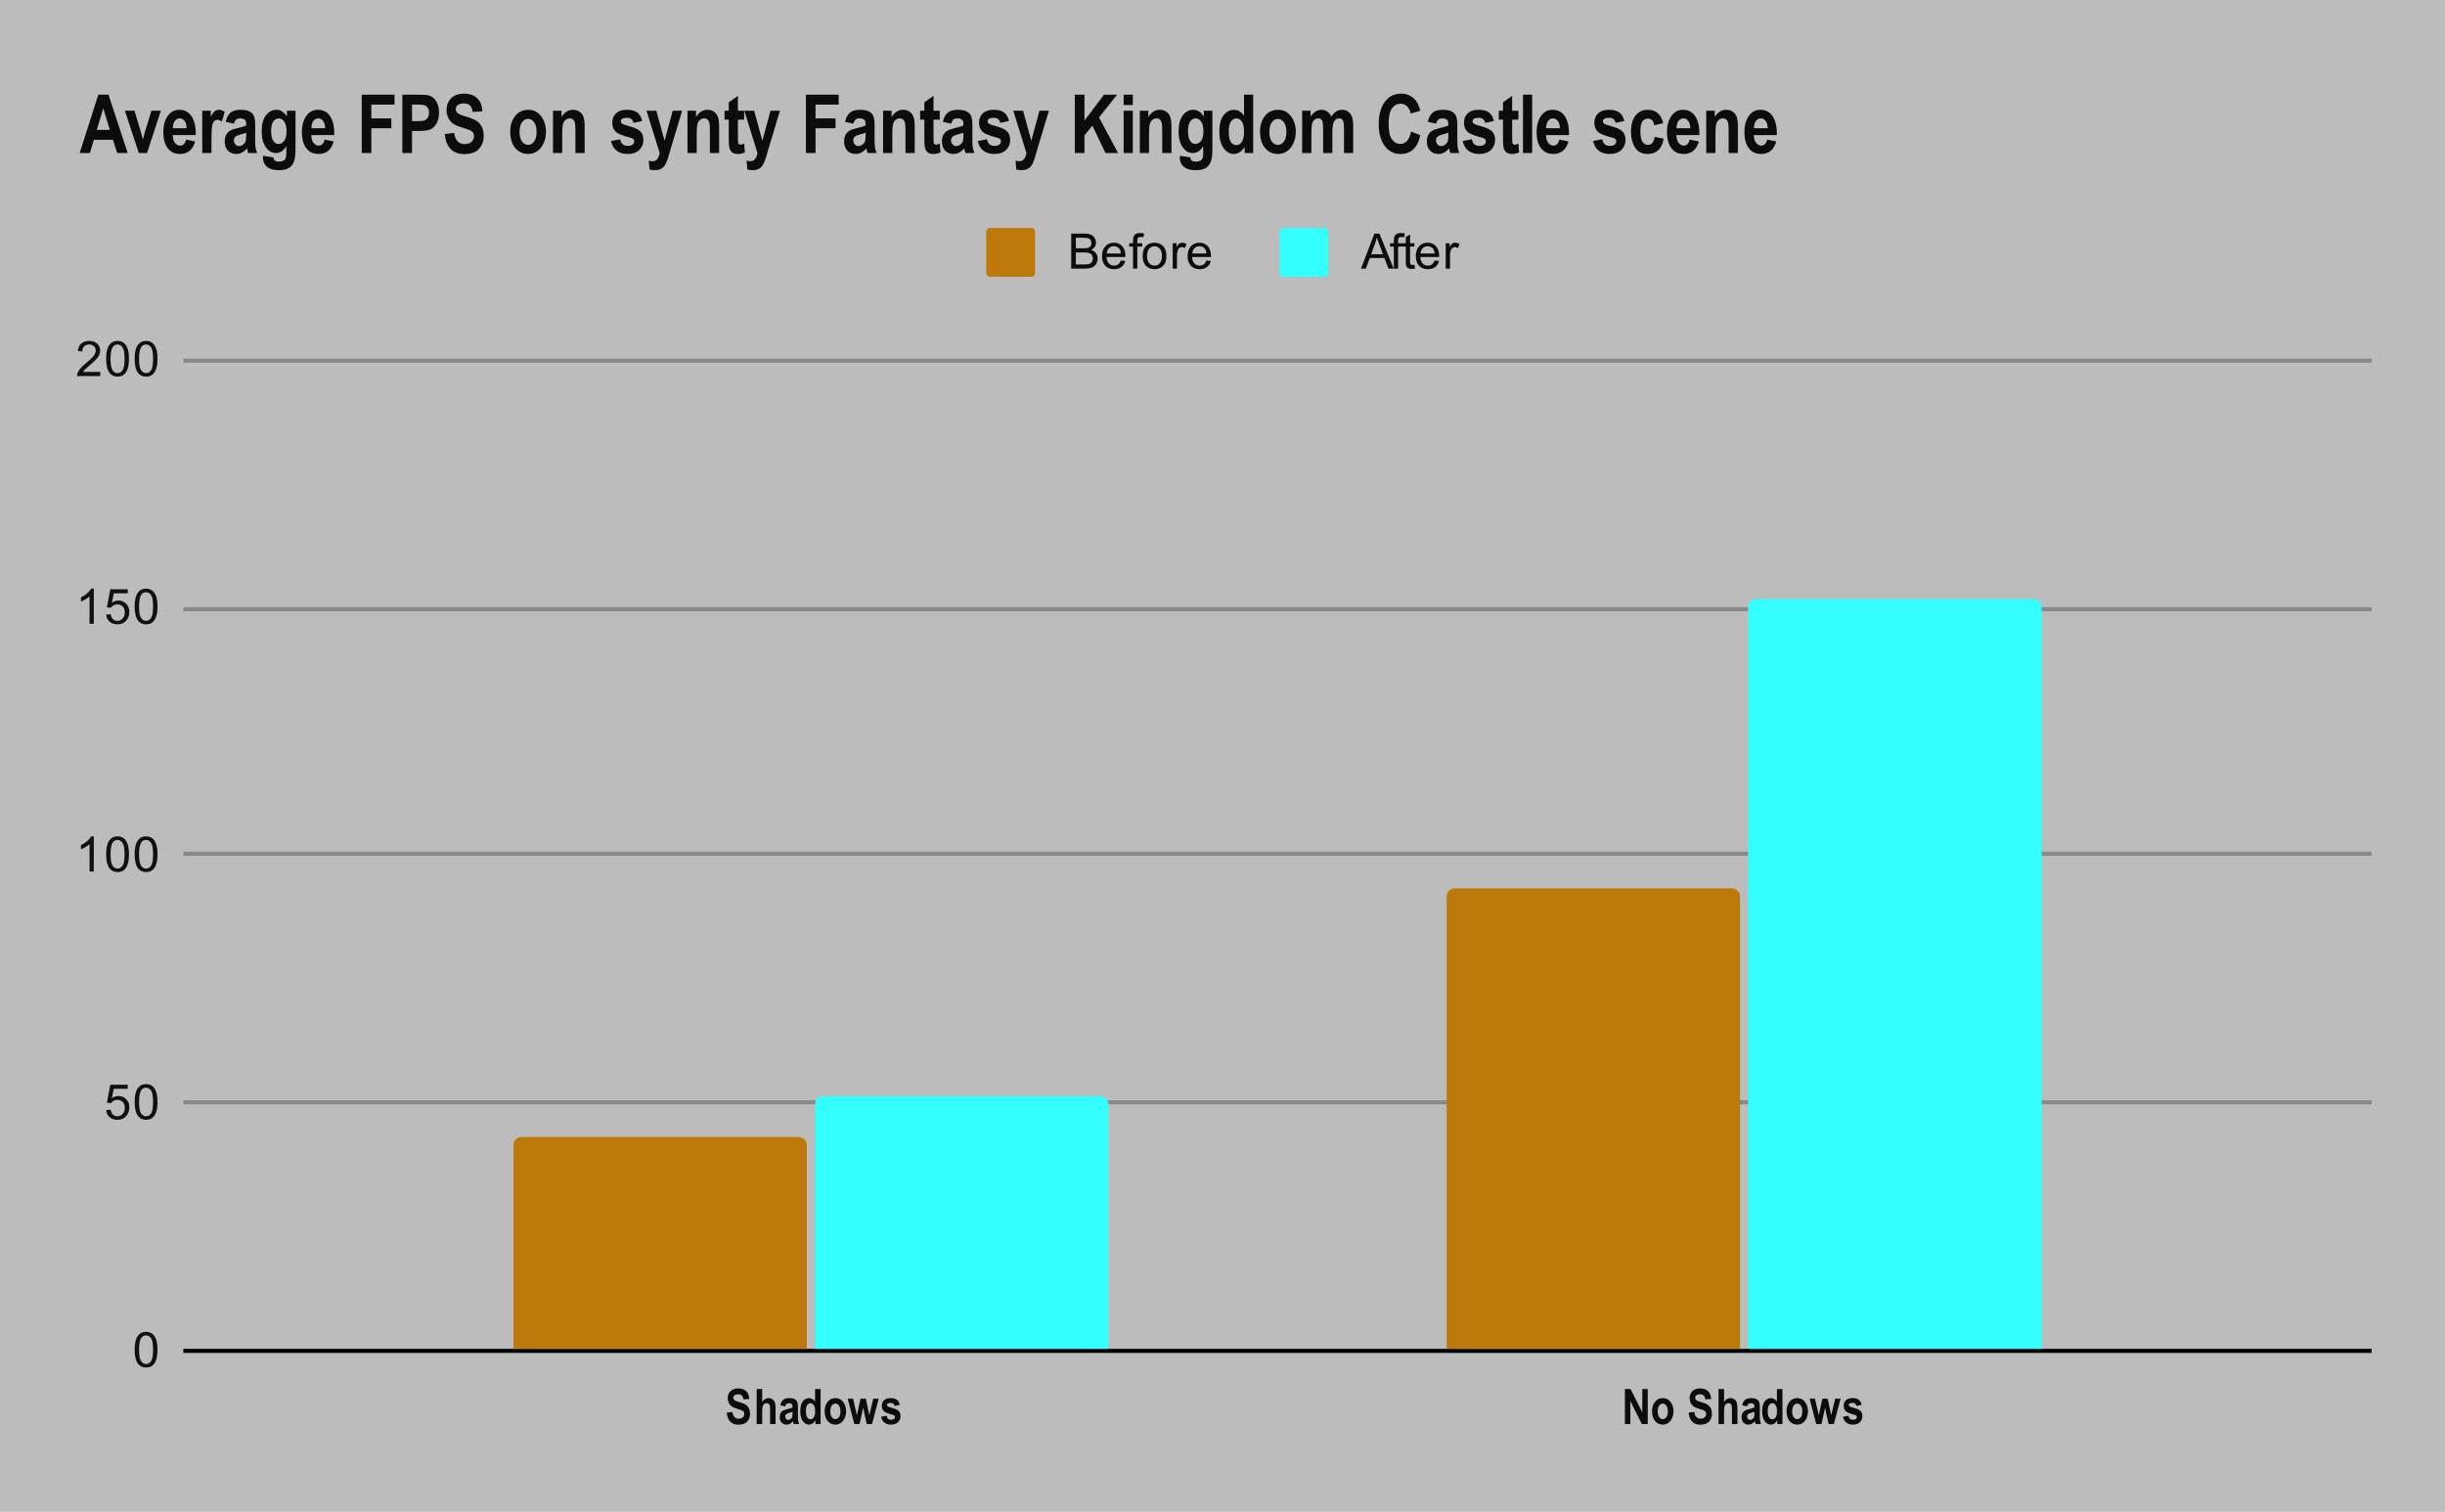 <svg version="1.1" viewBox="0.0 0.0 600.0 371.0" fill="none" stroke="none" stroke-linecap="square" stroke-miterlimit="10" width="600" height="371" xmlns:xlink="http://www.w3.org/1999/xlink" xmlns="http://www.w3.org/2000/svg"><path fill="#BCBCBC" d="M0 0L600.0 0L600.0 371.0L0 371.0L0 0Z" fill-rule="nonzero"/><path stroke="#000000" stroke-width="1.0" stroke-linecap="butt" d="M45.5 331.5L581.5 331.5" fill-rule="nonzero"/><path stroke="#898989" stroke-width="1.0" stroke-linecap="butt" d="M45.5 270.5L581.5 270.5" fill-rule="nonzero"/><path stroke="#898989" stroke-width="1.0" stroke-linecap="butt" d="M45.5 209.5L581.5 209.5" fill-rule="nonzero"/><path stroke="#898989" stroke-width="1.0" stroke-linecap="butt" d="M45.5 149.5L581.5 149.5" fill-rule="nonzero"/><path stroke="#898989" stroke-width="1.0" stroke-linecap="butt" d="M45.5 88.5L581.5 88.5" fill-rule="nonzero"/><clipPath id="id_0"><path d="M45.55 88.283L581.45 88.283L581.45 331.45L45.55 331.45L45.55 88.283Z" clip-rule="nonzero"/></clipPath><path stroke="#FFFFFF" stroke-width="2.0" stroke-linecap="butt" stroke-opacity="0.0" clip-path="url(#id_0)" d="M198.0 331.0L126.0 331.0L126.0 281.0C126.0 279.895 126.895 279.0 128.0 279.0L196.0 279.0C197.105 279.0 198.0 279.895 198.0 281.0Z" fill-rule="nonzero"/><path fill="#BD7A0B" clip-path="url(#id_0)" d="M198.0 331.0L126.0 331.0L126.0 281.0C126.0 279.895 126.895 279.0 128.0 279.0L196.0 279.0C197.105 279.0 198.0 279.895 198.0 281.0Z" fill-rule="nonzero"/><path stroke="#FFFFFF" stroke-width="2.0" stroke-linecap="butt" stroke-opacity="0.0" clip-path="url(#id_0)" d="M427.0 331.0L355.0 331.0L355.0 220.0C355.0 218.895 355.895 218.0 357.0 218.0L425.0 218.0C426.105 218.0 427.0 218.895 427.0 220.0Z" fill-rule="nonzero"/><path fill="#BD7A0B" clip-path="url(#id_0)" d="M427.0 331.0L355.0 331.0L355.0 220.0C355.0 218.895 355.895 218.0 357.0 218.0L425.0 218.0C426.105 218.0 427.0 218.895 427.0 220.0Z" fill-rule="nonzero"/><path stroke="#FFFFFF" stroke-width="2.0" stroke-linecap="butt" stroke-opacity="0.0" clip-path="url(#id_0)" d="M272.0 331.0L200.0 331.0L200.0 271.0C200.0 269.895 200.895 269.0 202.0 269.0L270.0 269.0C271.105 269.0 272.0 269.895 272.0 271.0Z" fill-rule="nonzero"/><path fill="#33FFFF" clip-path="url(#id_0)" d="M272.0 331.0L200.0 331.0L200.0 271.0C200.0 269.895 200.895 269.0 202.0 269.0L270.0 269.0C271.105 269.0 272.0 269.895 272.0 271.0Z" fill-rule="nonzero"/><path stroke="#FFFFFF" stroke-width="2.0" stroke-linecap="butt" stroke-opacity="0.0" clip-path="url(#id_0)" d="M501.0 331.0L429.0 331.0L429.0 149.0C429.0 147.895 429.895 147.0 431.0 147.0L499.0 147.0C500.105 147.0 501.0 147.895 501.0 149.0Z" fill-rule="nonzero"/><path fill="#33FFFF" clip-path="url(#id_0)" d="M501.0 331.0L429.0 331.0L429.0 149.0C429.0 147.895 429.895 147.0 431.0 147.0L499.0 147.0C500.105 147.0 501.0 147.895 501.0 149.0Z" fill-rule="nonzero"/><path fill="#101010" d="M33.05 331.216Q33.05 329.684 33.362 328.762Q33.675 327.825 34.284 327.325Q34.909 326.825 35.847 326.825Q36.534 326.825 37.05 327.106Q37.581 327.387 37.925 327.919Q38.269 328.434 38.456 329.184Q38.644 329.934 38.644 331.216Q38.644 332.731 38.331 333.653Q38.034 334.575 37.409 335.091Q36.8 335.591 35.847 335.591Q34.612 335.591 33.894 334.7Q33.05 333.637 33.05 331.216ZM34.128 331.216Q34.128 333.325 34.628 334.028Q35.128 334.731 35.847 334.731Q36.581 334.731 37.066 334.028Q37.566 333.325 37.566 331.216Q37.566 329.091 37.066 328.403Q36.581 327.7 35.831 327.7Q35.112 327.7 34.675 328.309Q34.128 329.091 34.128 331.216Z" fill-rule="nonzero"/><path fill="#101010" d="M26.05 272.408L27.159 272.315Q27.284 273.127 27.722 273.533Q28.175 273.94 28.816 273.94Q29.566 273.94 30.097 273.361Q30.628 272.783 30.628 271.846Q30.628 270.94 30.113 270.424Q29.613 269.893 28.784 269.893Q28.284 269.893 27.863 270.127Q27.456 270.361 27.222 270.721L26.238 270.596L27.066 266.19L31.347 266.19L31.347 267.19L27.909 267.19L27.456 269.502Q28.222 268.955 29.066 268.955Q30.191 268.955 30.956 269.736Q31.738 270.518 31.738 271.752Q31.738 272.908 31.066 273.768Q30.238 274.799 28.816 274.799Q27.644 274.799 26.894 274.143Q26.159 273.486 26.05 272.408ZM33.05 270.424Q33.05 268.893 33.362 267.971Q33.675 267.033 34.284 266.533Q34.909 266.033 35.847 266.033Q36.534 266.033 37.05 266.315Q37.581 266.596 37.925 267.127Q38.269 267.643 38.456 268.393Q38.644 269.143 38.644 270.424Q38.644 271.94 38.331 272.861Q38.034 273.783 37.409 274.299Q36.8 274.799 35.847 274.799Q34.612 274.799 33.894 273.908Q33.05 272.846 33.05 270.424ZM34.128 270.424Q34.128 272.533 34.628 273.236Q35.128 273.94 35.847 273.94Q36.581 273.94 37.066 273.236Q37.566 272.533 37.566 270.424Q37.566 268.299 37.066 267.611Q36.581 266.908 35.831 266.908Q35.112 266.908 34.675 267.518Q34.128 268.299 34.128 270.424Z" fill-rule="nonzero"/><path fill="#101010" d="M23.019 213.867L21.972 213.867L21.972 207.148Q21.581 207.507 20.956 207.882Q20.347 208.242 19.863 208.414L19.863 207.398Q20.738 206.976 21.394 206.398Q22.066 205.804 22.347 205.242L23.019 205.242L23.019 213.867ZM26.05 209.632Q26.05 208.101 26.363 207.179Q26.675 206.242 27.284 205.742Q27.909 205.242 28.847 205.242Q29.534 205.242 30.05 205.523Q30.581 205.804 30.925 206.335Q31.269 206.851 31.456 207.601Q31.644 208.351 31.644 209.632Q31.644 211.148 31.331 212.07Q31.034 212.992 30.409 213.507Q29.8 214.007 28.847 214.007Q27.613 214.007 26.894 213.117Q26.05 212.054 26.05 209.632ZM27.128 209.632Q27.128 211.742 27.628 212.445Q28.128 213.148 28.847 213.148Q29.581 213.148 30.066 212.445Q30.566 211.742 30.566 209.632Q30.566 207.507 30.066 206.82Q29.581 206.117 28.831 206.117Q28.113 206.117 27.675 206.726Q27.128 207.507 27.128 209.632ZM33.05 209.632Q33.05 208.101 33.362 207.179Q33.675 206.242 34.284 205.742Q34.909 205.242 35.847 205.242Q36.534 205.242 37.05 205.523Q37.581 205.804 37.925 206.335Q38.269 206.851 38.456 207.601Q38.644 208.351 38.644 209.632Q38.644 211.148 38.331 212.07Q38.034 212.992 37.409 213.507Q36.8 214.007 35.847 214.007Q34.612 214.007 33.894 213.117Q33.05 212.054 33.05 209.632ZM34.128 209.632Q34.128 211.742 34.628 212.445Q35.128 213.148 35.847 213.148Q36.581 213.148 37.066 212.445Q37.566 211.742 37.566 209.632Q37.566 207.507 37.066 206.82Q36.581 206.117 35.831 206.117Q35.112 206.117 34.675 206.726Q34.128 207.507 34.128 209.632Z" fill-rule="nonzero"/><path fill="#101010" d="M23.019 153.075L21.972 153.075L21.972 146.356Q21.581 146.716 20.956 147.091Q20.347 147.45 19.863 147.622L19.863 146.606Q20.738 146.184 21.394 145.606Q22.066 145.012 22.347 144.45L23.019 144.45L23.019 153.075ZM26.05 150.825L27.159 150.731Q27.284 151.544 27.722 151.95Q28.175 152.356 28.816 152.356Q29.566 152.356 30.097 151.778Q30.628 151.2 30.628 150.262Q30.628 149.356 30.113 148.841Q29.613 148.309 28.784 148.309Q28.284 148.309 27.863 148.544Q27.456 148.778 27.222 149.137L26.238 149.012L27.066 144.606L31.347 144.606L31.347 145.606L27.909 145.606L27.456 147.919Q28.222 147.372 29.066 147.372Q30.191 147.372 30.956 148.153Q31.738 148.934 31.738 150.169Q31.738 151.325 31.066 152.184Q30.238 153.216 28.816 153.216Q27.644 153.216 26.894 152.559Q26.159 151.903 26.05 150.825ZM33.05 148.841Q33.05 147.309 33.362 146.387Q33.675 145.45 34.284 144.95Q34.909 144.45 35.847 144.45Q36.534 144.45 37.05 144.731Q37.581 145.012 37.925 145.544Q38.269 146.059 38.456 146.809Q38.644 147.559 38.644 148.841Q38.644 150.356 38.331 151.278Q38.034 152.2 37.409 152.716Q36.8 153.216 35.847 153.216Q34.612 153.216 33.894 152.325Q33.05 151.262 33.05 148.841ZM34.128 148.841Q34.128 150.95 34.628 151.653Q35.128 152.356 35.847 152.356Q36.581 152.356 37.066 151.653Q37.566 150.95 37.566 148.841Q37.566 146.716 37.066 146.028Q36.581 145.325 35.831 145.325Q35.112 145.325 34.675 145.934Q34.128 146.716 34.128 148.841Z" fill-rule="nonzero"/><path fill="#101010" d="M24.597 91.268L24.597 92.283L18.909 92.283Q18.909 91.908 19.034 91.549Q19.253 90.971 19.722 90.408Q20.206 89.846 21.113 89.111Q22.519 87.955 23.003 87.283Q23.503 86.611 23.503 86.018Q23.503 85.393 23.05 84.971Q22.597 84.533 21.878 84.533Q21.113 84.533 20.659 84.986Q20.206 85.44 20.191 86.252L19.113 86.143Q19.222 84.924 19.941 84.299Q20.675 83.658 21.909 83.658Q23.144 83.658 23.863 84.346Q24.581 85.033 24.581 86.049Q24.581 86.565 24.363 87.065Q24.159 87.549 23.659 88.111Q23.175 88.658 22.05 89.611Q21.097 90.408 20.816 90.705Q20.55 90.986 20.378 91.268L24.597 91.268ZM26.05 88.049Q26.05 86.518 26.363 85.596Q26.675 84.658 27.284 84.158Q27.909 83.658 28.847 83.658Q29.534 83.658 30.05 83.94Q30.581 84.221 30.925 84.752Q31.269 85.268 31.456 86.018Q31.644 86.768 31.644 88.049Q31.644 89.565 31.331 90.486Q31.034 91.408 30.409 91.924Q29.8 92.424 28.847 92.424Q27.613 92.424 26.894 91.533Q26.05 90.471 26.05 88.049ZM27.128 88.049Q27.128 90.158 27.628 90.861Q28.128 91.565 28.847 91.565Q29.581 91.565 30.066 90.861Q30.566 90.158 30.566 88.049Q30.566 85.924 30.066 85.236Q29.581 84.533 28.831 84.533Q28.113 84.533 27.675 85.143Q27.128 85.924 27.128 88.049ZM33.05 88.049Q33.05 86.518 33.362 85.596Q33.675 84.658 34.284 84.158Q34.909 83.658 35.847 83.658Q36.534 83.658 37.05 83.94Q37.581 84.221 37.925 84.752Q38.269 85.268 38.456 86.018Q38.644 86.768 38.644 88.049Q38.644 89.565 38.331 90.486Q38.034 91.408 37.409 91.924Q36.8 92.424 35.847 92.424Q34.612 92.424 33.894 91.533Q33.05 90.471 33.05 88.049ZM34.128 88.049Q34.128 90.158 34.628 90.861Q35.128 91.565 35.847 91.565Q36.581 91.565 37.066 90.861Q37.566 90.158 37.566 88.049Q37.566 85.924 37.066 85.236Q36.581 84.533 35.831 84.533Q35.112 84.533 34.675 85.143Q34.128 85.924 34.128 88.049Z" fill-rule="nonzero"/><path fill="#0C0C0C" d="M178.338 346.653L179.729 346.497Q179.963 348.137 181.26 348.137Q181.901 348.137 182.276 347.809Q182.651 347.466 182.651 346.966Q182.651 346.669 182.51 346.466Q182.385 346.262 182.119 346.137Q181.854 345.997 180.838 345.684Q179.932 345.419 179.51 345.091Q179.088 344.762 178.838 344.247Q178.588 343.716 178.588 343.122Q178.588 342.419 178.901 341.856Q179.229 341.294 179.791 341.012Q180.354 340.716 181.182 340.716Q182.432 340.716 183.119 341.387Q183.822 342.059 183.869 343.309L182.432 343.387Q182.338 342.7 182.026 342.434Q181.729 342.153 181.151 342.153Q180.572 342.153 180.26 342.387Q179.947 342.622 179.947 342.981Q179.947 343.341 180.229 343.575Q180.51 343.825 181.526 344.106Q182.604 344.419 183.072 344.762Q183.557 345.106 183.807 345.653Q184.057 346.184 184.057 346.966Q184.057 348.075 183.369 348.841Q182.682 349.606 181.213 349.606Q178.635 349.606 178.338 346.653ZM187.041 340.856L187.041 344.012Q187.354 343.544 187.744 343.325Q188.135 343.091 188.588 343.091Q189.197 343.091 189.604 343.419Q190.026 343.731 190.197 344.325Q190.322 344.762 190.322 345.794L190.322 349.45L188.979 349.45L188.979 346.169Q188.979 345.012 188.838 344.731Q188.635 344.341 188.135 344.341Q187.619 344.341 187.322 344.762Q187.041 345.184 187.041 346.325L187.041 349.45L185.682 349.45L185.682 340.856L187.041 340.856ZM192.697 345.122L191.479 344.856Q191.697 343.919 192.197 343.512Q192.713 343.091 193.682 343.091Q194.541 343.091 194.979 343.325Q195.432 343.559 195.619 343.981Q195.822 344.387 195.822 345.481L195.807 347.403Q195.807 348.216 195.869 348.606Q195.947 348.997 196.119 349.45L194.776 349.45L194.604 348.762Q194.26 349.184 193.854 349.387Q193.463 349.591 193.026 349.591Q192.276 349.591 191.807 349.091Q191.338 348.591 191.338 347.762Q191.338 347.231 191.526 346.841Q191.713 346.45 192.057 346.216Q192.416 345.981 193.197 345.794Q194.135 345.575 194.494 345.387Q194.494 344.872 194.416 344.716Q194.354 344.544 194.151 344.45Q193.963 344.341 193.604 344.341Q193.244 344.341 193.026 344.512Q192.822 344.669 192.697 345.122ZM194.494 346.466Q194.244 346.559 193.697 346.7Q193.072 346.872 192.885 347.075Q192.682 347.262 192.682 347.591Q192.682 347.95 192.901 348.2Q193.119 348.434 193.432 348.434Q193.729 348.434 194.01 348.247Q194.291 348.044 194.385 347.778Q194.494 347.497 194.494 346.794L194.494 346.466ZM201.369 349.45L200.104 349.45L200.104 348.528Q199.807 349.059 199.385 349.325Q198.963 349.591 198.51 349.591Q197.651 349.591 197.01 348.747Q196.385 347.887 196.385 346.309Q196.385 344.716 196.994 343.903Q197.619 343.091 198.541 343.091Q198.963 343.091 199.338 343.309Q199.713 343.512 200.01 343.95L200.01 340.856L201.369 340.856L201.369 349.45ZM197.76 346.2Q197.76 347.044 197.901 347.466Q198.057 347.872 198.322 348.091Q198.588 348.294 198.916 348.294Q199.369 348.294 199.697 347.809Q200.026 347.325 200.026 346.356Q200.026 345.294 199.697 344.825Q199.385 344.341 198.885 344.341Q198.416 344.341 198.088 344.809Q197.76 345.278 197.76 346.2ZM202.369 346.247Q202.369 345.341 202.729 344.591Q203.104 343.841 203.682 343.466Q204.276 343.091 205.01 343.091Q206.229 343.091 206.932 344.059Q207.635 345.012 207.635 346.309Q207.635 347.262 207.26 348.044Q206.901 348.809 206.307 349.2Q205.713 349.591 205.01 349.591Q203.869 349.591 203.119 348.731Q202.369 347.856 202.369 346.247ZM203.76 346.341Q203.76 347.278 204.119 347.762Q204.494 348.247 205.01 348.247Q205.526 348.247 205.885 347.762Q206.244 347.278 206.244 346.325Q206.244 345.403 205.869 344.919Q205.51 344.434 204.994 344.434Q204.494 344.434 204.119 344.919Q203.76 345.403 203.76 346.341ZM209.651 349.45L208.026 343.231L209.338 343.231L210.291 347.309L211.166 343.231L212.479 343.231L213.322 347.309L214.307 343.231L215.635 343.231L213.994 349.45L212.697 349.45L211.822 345.45L210.947 349.45L209.651 349.45ZM216.213 347.669L217.572 347.419Q217.744 348.403 218.651 348.403Q219.151 348.403 219.385 348.216Q219.619 348.028 219.619 347.731Q219.619 347.528 219.526 347.403Q219.401 347.294 219.072 347.2Q217.416 346.762 216.963 346.356Q216.401 345.856 216.401 344.997Q216.401 344.122 216.947 343.606Q217.51 343.091 218.557 343.091Q219.557 343.091 220.072 343.481Q220.604 343.872 220.807 344.731L219.541 345.012Q219.369 344.262 218.572 344.262Q218.072 344.262 217.854 344.419Q217.651 344.559 217.651 344.778Q217.651 344.997 217.854 345.122Q218.041 345.262 219.057 345.544Q220.182 345.856 220.588 346.309Q220.979 346.762 220.979 347.512Q220.979 348.419 220.354 349.012Q219.744 349.591 218.651 349.591Q217.666 349.591 217.041 349.106Q216.416 348.606 216.213 347.669Z" fill-rule="nonzero"/><path fill="#0C0C0C" d="M398.756 349.45L398.756 340.856L400.131 340.856L403.021 346.591L403.021 340.856L404.349 340.856L404.349 349.45L402.912 349.45L400.084 343.841L400.084 349.45L398.756 349.45ZM405.412 346.247Q405.412 345.341 405.771 344.591Q406.146 343.841 406.724 343.466Q407.318 343.091 408.053 343.091Q409.271 343.091 409.974 344.059Q410.678 345.012 410.678 346.309Q410.678 347.262 410.303 348.044Q409.943 348.809 409.349 349.2Q408.756 349.591 408.053 349.591Q406.912 349.591 406.162 348.731Q405.412 347.856 405.412 346.247ZM406.803 346.341Q406.803 347.278 407.162 347.762Q407.537 348.247 408.053 348.247Q408.568 348.247 408.928 347.762Q409.287 347.278 409.287 346.325Q409.287 345.403 408.912 344.919Q408.553 344.434 408.037 344.434Q407.537 344.434 407.162 344.919Q406.803 345.403 406.803 346.341ZM414.381 346.653L415.771 346.497Q416.006 348.137 417.303 348.137Q417.943 348.137 418.318 347.809Q418.693 347.466 418.693 346.966Q418.693 346.669 418.553 346.466Q418.428 346.262 418.162 346.137Q417.896 345.997 416.881 345.684Q415.974 345.419 415.553 345.091Q415.131 344.762 414.881 344.247Q414.631 343.716 414.631 343.122Q414.631 342.419 414.943 341.856Q415.271 341.294 415.834 341.012Q416.396 340.716 417.224 340.716Q418.474 340.716 419.162 341.387Q419.865 342.059 419.912 343.309L418.474 343.387Q418.381 342.7 418.068 342.434Q417.771 342.153 417.193 342.153Q416.615 342.153 416.303 342.387Q415.99 342.622 415.99 342.981Q415.99 343.341 416.271 343.575Q416.553 343.825 417.568 344.106Q418.646 344.419 419.115 344.762Q419.599 345.106 419.849 345.653Q420.099 346.184 420.099 346.966Q420.099 348.075 419.412 348.841Q418.724 349.606 417.256 349.606Q414.678 349.606 414.381 346.653ZM423.084 340.856L423.084 344.012Q423.396 343.544 423.787 343.325Q424.178 343.091 424.631 343.091Q425.24 343.091 425.646 343.419Q426.068 343.731 426.24 344.325Q426.365 344.762 426.365 345.794L426.365 349.45L425.021 349.45L425.021 346.169Q425.021 345.012 424.881 344.731Q424.678 344.341 424.178 344.341Q423.662 344.341 423.365 344.762Q423.084 345.184 423.084 346.325L423.084 349.45L421.724 349.45L421.724 340.856L423.084 340.856ZM428.74 345.122L427.521 344.856Q427.74 343.919 428.24 343.512Q428.756 343.091 429.724 343.091Q430.584 343.091 431.021 343.325Q431.474 343.559 431.662 343.981Q431.865 344.387 431.865 345.481L431.849 347.403Q431.849 348.216 431.912 348.606Q431.99 348.997 432.162 349.45L430.818 349.45L430.646 348.762Q430.303 349.184 429.896 349.387Q429.506 349.591 429.068 349.591Q428.318 349.591 427.849 349.091Q427.381 348.591 427.381 347.762Q427.381 347.231 427.568 346.841Q427.756 346.45 428.099 346.216Q428.459 345.981 429.24 345.794Q430.178 345.575 430.537 345.387Q430.537 344.872 430.459 344.716Q430.396 344.544 430.193 344.45Q430.006 344.341 429.646 344.341Q429.287 344.341 429.068 344.512Q428.865 344.669 428.74 345.122ZM430.537 346.466Q430.287 346.559 429.74 346.7Q429.115 346.872 428.928 347.075Q428.724 347.262 428.724 347.591Q428.724 347.95 428.943 348.2Q429.162 348.434 429.474 348.434Q429.771 348.434 430.053 348.247Q430.334 348.044 430.428 347.778Q430.537 347.497 430.537 346.794L430.537 346.466ZM437.412 349.45L436.146 349.45L436.146 348.528Q435.849 349.059 435.428 349.325Q435.006 349.591 434.553 349.591Q433.693 349.591 433.053 348.747Q432.428 347.887 432.428 346.309Q432.428 344.716 433.037 343.903Q433.662 343.091 434.584 343.091Q435.006 343.091 435.381 343.309Q435.756 343.512 436.053 343.95L436.053 340.856L437.412 340.856L437.412 349.45ZM433.803 346.2Q433.803 347.044 433.943 347.466Q434.099 347.872 434.365 348.091Q434.631 348.294 434.959 348.294Q435.412 348.294 435.74 347.809Q436.068 347.325 436.068 346.356Q436.068 345.294 435.74 344.825Q435.428 344.341 434.928 344.341Q434.459 344.341 434.131 344.809Q433.803 345.278 433.803 346.2ZM438.412 346.247Q438.412 345.341 438.771 344.591Q439.146 343.841 439.724 343.466Q440.318 343.091 441.053 343.091Q442.271 343.091 442.974 344.059Q443.678 345.012 443.678 346.309Q443.678 347.262 443.303 348.044Q442.943 348.809 442.349 349.2Q441.756 349.591 441.053 349.591Q439.912 349.591 439.162 348.731Q438.412 347.856 438.412 346.247ZM439.803 346.341Q439.803 347.278 440.162 347.762Q440.537 348.247 441.053 348.247Q441.568 348.247 441.928 347.762Q442.287 347.278 442.287 346.325Q442.287 345.403 441.912 344.919Q441.553 344.434 441.037 344.434Q440.537 344.434 440.162 344.919Q439.803 345.403 439.803 346.341ZM445.693 349.45L444.068 343.231L445.381 343.231L446.334 347.309L447.209 343.231L448.521 343.231L449.365 347.309L450.349 343.231L451.678 343.231L450.037 349.45L448.74 349.45L447.865 345.45L446.99 349.45L445.693 349.45ZM452.256 347.669L453.615 347.419Q453.787 348.403 454.693 348.403Q455.193 348.403 455.428 348.216Q455.662 348.028 455.662 347.731Q455.662 347.528 455.568 347.403Q455.443 347.294 455.115 347.2Q453.459 346.762 453.006 346.356Q452.443 345.856 452.443 344.997Q452.443 344.122 452.99 343.606Q453.553 343.091 454.599 343.091Q455.599 343.091 456.115 343.481Q456.646 343.872 456.849 344.731L455.584 345.012Q455.412 344.262 454.615 344.262Q454.115 344.262 453.896 344.419Q453.693 344.559 453.693 344.778Q453.693 344.997 453.896 345.122Q454.084 345.262 455.099 345.544Q456.224 345.856 456.631 346.309Q457.021 346.762 457.021 347.512Q457.021 348.419 456.396 349.012Q455.787 349.591 454.693 349.591Q453.709 349.591 453.084 349.106Q452.459 348.606 452.256 347.669Z" fill-rule="nonzero"/><path fill="#BD7A0B" d="M242.0 56.917C242.0 56.364 242.448 55.917 243.0 55.917L253.0 55.917C253.552 55.917 254.0 56.364 254.0 56.917L254.0 66.917C254.0 67.469 253.552 67.917 253.0 67.917L243.0 67.917C242.448 67.917 242.0 67.469 242.0 66.917Z" fill-rule="nonzero"/><path fill="#0C0C0C" d="M262.875 65.917L262.875 57.323L266.109 57.323Q267.094 57.323 267.688 57.589Q268.281 57.854 268.609 58.401Q268.953 58.932 268.953 59.526Q268.953 60.073 268.656 60.557Q268.359 61.042 267.75 61.339Q268.531 61.573 268.938 62.135Q269.359 62.682 269.359 63.432Q269.359 64.026 269.109 64.557Q268.859 65.073 268.484 65.354Q268.109 65.635 267.531 65.776Q266.969 65.917 266.156 65.917L262.875 65.917ZM264.016 60.932L265.875 60.932Q266.625 60.932 266.953 60.839Q267.391 60.714 267.609 60.417Q267.828 60.104 267.828 59.651Q267.828 59.229 267.625 58.901Q267.422 58.573 267.031 58.464Q266.656 58.339 265.734 58.339L264.016 58.339L264.016 60.932ZM264.016 64.901L266.156 64.901Q266.703 64.901 266.922 64.854Q267.328 64.792 267.578 64.635Q267.844 64.464 268.016 64.151Q268.188 63.839 268.188 63.432Q268.188 62.948 267.938 62.589Q267.703 62.229 267.266 62.089Q266.828 61.948 266.0 61.948L264.016 61.948L264.016 64.901ZM275.047 63.917L276.141 64.042Q275.891 64.995 275.188 65.526Q274.484 66.057 273.406 66.057Q272.047 66.057 271.234 65.214Q270.438 64.37 270.438 62.854Q270.438 61.292 271.25 60.432Q272.062 59.557 273.344 59.557Q274.594 59.557 275.375 60.401Q276.172 61.245 276.172 62.792Q276.172 62.885 276.172 63.073L271.531 63.073Q271.594 64.104 272.109 64.651Q272.625 65.182 273.406 65.182Q273.984 65.182 274.391 64.885Q274.812 64.573 275.047 63.917ZM271.594 62.214L275.062 62.214Q275.0 61.417 274.672 61.026Q274.156 60.417 273.359 60.417Q272.625 60.417 272.125 60.901Q271.641 61.385 271.594 62.214ZM278.047 65.917L278.047 60.51L277.109 60.51L277.109 59.698L278.047 59.698L278.047 59.026Q278.047 58.401 278.156 58.104Q278.312 57.682 278.688 57.432Q279.078 57.182 279.766 57.182Q280.219 57.182 280.75 57.292L280.594 58.198Q280.266 58.151 279.969 58.151Q279.484 58.151 279.281 58.354Q279.094 58.557 279.094 59.12L279.094 59.698L280.312 59.698L280.312 60.51L279.094 60.51L279.094 65.917L278.047 65.917ZM280.406 62.807Q280.406 61.073 281.359 60.245Q282.156 59.557 283.312 59.557Q284.594 59.557 285.406 60.401Q286.234 61.229 286.234 62.714Q286.234 63.917 285.875 64.604Q285.516 65.292 284.812 65.682Q284.125 66.057 283.312 66.057Q282.016 66.057 281.203 65.229Q280.406 64.385 280.406 62.807ZM281.484 62.807Q281.484 63.995 282.0 64.589Q282.531 65.182 283.312 65.182Q284.109 65.182 284.625 64.589Q285.141 63.995 285.141 62.776Q285.141 61.62 284.609 61.026Q284.094 60.432 283.312 60.432Q282.531 60.432 282.0 61.026Q281.484 61.604 281.484 62.807ZM287.781 65.917L287.781 59.698L288.734 59.698L288.734 60.635Q289.094 59.979 289.391 59.776Q289.703 59.557 290.078 59.557Q290.609 59.557 291.156 59.885L290.797 60.87Q290.406 60.635 290.031 60.635Q289.672 60.635 289.391 60.854Q289.125 61.057 289.016 61.432Q288.828 61.995 288.828 62.651L288.828 65.917L287.781 65.917ZM296.047 63.917L297.141 64.042Q296.891 64.995 296.188 65.526Q295.484 66.057 294.406 66.057Q293.047 66.057 292.234 65.214Q291.438 64.37 291.438 62.854Q291.438 61.292 292.25 60.432Q293.062 59.557 294.344 59.557Q295.594 59.557 296.375 60.401Q297.172 61.245 297.172 62.792Q297.172 62.885 297.172 63.073L292.531 63.073Q292.594 64.104 293.109 64.651Q293.625 65.182 294.406 65.182Q294.984 65.182 295.391 64.885Q295.812 64.573 296.047 63.917ZM292.594 62.214L296.062 62.214Q296.0 61.417 295.672 61.026Q295.156 60.417 294.359 60.417Q293.625 60.417 293.125 60.901Q292.641 61.385 292.594 62.214Z" fill-rule="nonzero"/><path fill="#33FFFF" d="M314.0 56.917C314.0 56.364 314.448 55.917 315.0 55.917L325.0 55.917C325.552 55.917 326.0 56.364 326.0 56.917L326.0 66.917C326.0 67.469 325.552 67.917 325.0 67.917L315.0 67.917C314.448 67.917 314.0 67.469 314.0 66.917Z" fill-rule="nonzero"/><path fill="#0C0C0C" d="M333.984 65.917L337.281 57.323L338.5 57.323L342.016 65.917L340.734 65.917L339.719 63.307L336.141 63.307L335.188 65.917L333.984 65.917ZM336.469 62.385L339.375 62.385L338.484 60.01Q338.062 58.932 337.875 58.229Q337.703 59.057 337.406 59.87L336.469 62.385ZM342.047 65.917L342.047 60.51L341.109 60.51L341.109 59.698L342.047 59.698L342.047 59.026Q342.047 58.401 342.156 58.104Q342.312 57.682 342.688 57.432Q343.078 57.182 343.766 57.182Q344.219 57.182 344.75 57.292L344.594 58.198Q344.266 58.151 343.969 58.151Q343.484 58.151 343.281 58.354Q343.094 58.557 343.094 59.12L343.094 59.698L344.312 59.698L344.312 60.51L343.094 60.51L343.094 65.917L342.047 65.917ZM347.094 64.979L347.25 65.901Q346.797 65.995 346.453 65.995Q345.875 65.995 345.562 65.823Q345.25 65.635 345.109 65.339Q344.984 65.042 344.984 64.089L344.984 60.51L344.219 60.51L344.219 59.698L344.984 59.698L344.984 58.151L346.031 57.526L346.031 59.698L347.094 59.698L347.094 60.51L346.031 60.51L346.031 64.151Q346.031 64.604 346.078 64.729Q346.141 64.854 346.266 64.932Q346.391 65.01 346.625 65.01Q346.812 65.01 347.094 64.979ZM352.047 63.917L353.141 64.042Q352.891 64.995 352.188 65.526Q351.484 66.057 350.406 66.057Q349.047 66.057 348.234 65.214Q347.438 64.37 347.438 62.854Q347.438 61.292 348.25 60.432Q349.062 59.557 350.344 59.557Q351.594 59.557 352.375 60.401Q353.172 61.245 353.172 62.792Q353.172 62.885 353.172 63.073L348.531 63.073Q348.594 64.104 349.109 64.651Q349.625 65.182 350.406 65.182Q350.984 65.182 351.391 64.885Q351.812 64.573 352.047 63.917ZM348.594 62.214L352.062 62.214Q352.0 61.417 351.672 61.026Q351.156 60.417 350.359 60.417Q349.625 60.417 349.125 60.901Q348.641 61.385 348.594 62.214ZM354.781 65.917L354.781 59.698L355.734 59.698L355.734 60.635Q356.094 59.979 356.391 59.776Q356.703 59.557 357.078 59.557Q357.609 59.557 358.156 59.885L357.797 60.87Q357.406 60.635 357.031 60.635Q356.672 60.635 356.391 60.854Q356.125 61.057 356.016 61.432Q355.828 61.995 355.828 62.651L355.828 65.917L354.781 65.917Z" fill-rule="nonzero"/><path fill="#0C0C0C" d="M31.331 37.55L28.753 37.55L27.722 34.3L23.034 34.3L22.066 37.55L19.55 37.55L24.128 23.238L26.628 23.238L31.331 37.55ZM26.956 31.878L25.347 26.566L23.753 31.878L26.956 31.878ZM34.066 37.55L30.644 27.175L33.003 27.175L34.597 32.472L35.066 34.237L35.534 32.472L37.159 27.175L39.472 27.175L36.081 37.55L34.066 37.55ZM45.659 34.253L47.894 34.706Q47.456 36.269 46.503 37.034Q45.55 37.784 44.206 37.784Q42.316 37.784 41.284 36.519Q40.081 35.066 40.081 32.425Q40.081 29.831 41.3 28.269Q42.331 26.941 43.972 26.941Q45.8 26.941 46.831 28.284Q48.034 29.831 48.034 32.847L48.019 33.159L42.378 33.159Q42.409 34.378 42.941 35.066Q43.472 35.737 44.222 35.737Q45.3 35.737 45.659 34.253ZM45.784 31.472Q45.769 30.269 45.269 29.659Q44.784 29.05 44.112 29.05Q43.394 29.05 42.909 29.675Q42.409 30.316 42.425 31.472L45.784 31.472ZM51.894 37.55L49.628 37.55L49.628 27.175L51.722 27.175L51.722 28.659Q52.269 27.613 52.691 27.284Q53.112 26.941 53.675 26.941Q54.441 26.941 55.144 27.456L54.441 29.847Q53.878 29.409 53.378 29.409Q52.909 29.409 52.55 29.753Q52.206 30.097 52.05 31.003Q51.894 31.909 51.894 34.347L51.894 37.55ZM57.409 30.347L55.378 29.894Q55.737 28.316 56.597 27.628Q57.456 26.941 59.05 26.941Q60.472 26.941 61.222 27.347Q61.987 27.738 62.3 28.441Q62.628 29.128 62.628 30.941L62.612 34.144Q62.612 35.487 62.706 36.144Q62.816 36.8 63.112 37.55L60.894 37.55L60.597 36.409Q60.019 37.097 59.362 37.441Q58.706 37.784 57.956 37.784Q56.722 37.784 55.925 36.956Q55.144 36.112 55.144 34.722Q55.144 33.847 55.456 33.191Q55.784 32.534 56.362 32.144Q56.956 31.753 58.237 31.456Q59.8 31.097 60.425 30.784Q60.425 29.925 60.3 29.659Q60.175 29.378 59.847 29.222Q59.519 29.05 58.925 29.05Q58.316 29.05 57.972 29.331Q57.628 29.597 57.409 30.347ZM60.425 32.566Q59.987 32.737 59.081 32.972Q58.034 33.253 57.722 33.581Q57.394 33.909 57.394 34.441Q57.394 35.034 57.753 35.441Q58.112 35.847 58.644 35.847Q59.128 35.847 59.597 35.519Q60.066 35.191 60.237 34.753Q60.425 34.3 60.425 33.112L60.425 32.566ZM64.519 38.237L67.097 38.612Q67.159 39.175 67.456 39.409Q67.753 39.659 68.394 39.659Q69.144 39.659 69.597 39.409Q69.925 39.237 70.097 38.831Q70.269 38.425 70.269 37.378L70.269 35.862Q69.769 36.706 69.128 37.128Q68.487 37.55 67.722 37.55Q66.3 37.55 65.331 36.269Q64.222 34.8 64.222 32.3Q64.222 29.644 65.269 28.3Q66.331 26.941 67.816 26.941Q68.612 26.941 69.253 27.363Q69.909 27.784 70.409 28.628L70.409 27.175L72.519 27.175L72.519 36.487Q72.519 38.722 72.112 39.722Q71.706 40.737 70.847 41.237Q70.003 41.753 68.487 41.753Q67.081 41.753 66.237 41.378Q65.409 41.019 64.956 40.284Q64.519 39.55 64.519 38.581L64.519 38.237ZM66.534 32.144Q66.534 33.816 67.066 34.581Q67.597 35.331 68.347 35.331Q69.159 35.331 69.737 34.566Q70.316 33.784 70.316 32.222Q70.316 30.597 69.753 29.831Q69.206 29.05 68.394 29.05Q67.597 29.05 67.066 29.816Q66.534 30.566 66.534 32.144ZM79.659 34.253L81.894 34.706Q81.456 36.269 80.503 37.034Q79.55 37.784 78.206 37.784Q76.316 37.784 75.284 36.519Q74.081 35.066 74.081 32.425Q74.081 29.831 75.3 28.269Q76.331 26.941 77.972 26.941Q79.8 26.941 80.831 28.284Q82.034 29.831 82.034 32.847L82.019 33.159L76.378 33.159Q76.409 34.378 76.941 35.066Q77.472 35.737 78.222 35.737Q79.3 35.737 79.659 34.253ZM79.784 31.472Q79.769 30.269 79.269 29.659Q78.784 29.05 78.112 29.05Q77.394 29.05 76.909 29.675Q76.409 30.316 76.425 31.472L79.784 31.472ZM88.769 37.55L88.769 23.238L96.816 23.238L96.816 25.659L91.128 25.659L91.128 29.05L96.034 29.05L96.034 31.472L91.128 31.472L91.128 37.55L88.769 37.55ZM98.737 37.55L98.737 23.238L102.55 23.238Q104.675 23.238 105.331 23.441Q106.378 23.769 107.05 24.863Q107.737 25.941 107.737 27.644Q107.737 29.206 107.144 30.253Q106.566 31.3 105.675 31.722Q104.8 32.144 102.659 32.144L101.112 32.144L101.112 37.55L98.737 37.55ZM101.112 25.659L101.112 29.722L102.409 29.722Q103.737 29.722 104.206 29.534Q104.675 29.347 104.972 28.863Q105.284 28.378 105.284 27.675Q105.284 26.956 104.972 26.472Q104.659 25.988 104.191 25.831Q103.737 25.659 102.253 25.659L101.112 25.659ZM109.144 32.894L111.456 32.612Q111.847 35.362 114.019 35.362Q115.097 35.362 115.706 34.8Q116.331 34.237 116.331 33.409Q116.331 32.925 116.112 32.581Q115.894 32.237 115.456 32.019Q115.019 31.8 113.331 31.284Q111.816 30.816 111.112 30.284Q110.409 29.753 109.987 28.878Q109.581 28.003 109.581 26.988Q109.581 25.816 110.112 24.878Q110.644 23.941 111.581 23.472Q112.519 22.988 113.894 22.988Q115.956 22.988 117.112 24.113Q118.284 25.238 118.362 27.331L115.987 27.456Q115.831 26.3 115.3 25.847Q114.784 25.378 113.831 25.378Q112.878 25.378 112.362 25.784Q111.847 26.175 111.847 26.784Q111.847 27.363 112.316 27.769Q112.784 28.159 114.472 28.644Q116.253 29.159 117.05 29.738Q117.847 30.3 118.269 31.206Q118.691 32.112 118.691 33.394Q118.691 35.269 117.534 36.534Q116.394 37.8 113.956 37.8Q109.628 37.8 109.144 32.894ZM125.206 32.222Q125.206 30.691 125.8 29.441Q126.409 28.191 127.378 27.566Q128.363 26.941 129.597 26.941Q131.644 26.941 132.816 28.55Q133.988 30.159 133.988 32.3Q133.988 33.909 133.378 35.206Q132.769 36.487 131.769 37.144Q130.784 37.784 129.597 37.784Q127.706 37.784 126.456 36.347Q125.206 34.894 125.206 32.222ZM127.503 32.362Q127.503 33.941 128.113 34.753Q128.738 35.55 129.613 35.55Q130.456 35.55 131.066 34.737Q131.675 33.925 131.675 32.347Q131.675 30.8 131.05 29.988Q130.441 29.175 129.581 29.175Q128.738 29.175 128.113 29.988Q127.503 30.8 127.503 32.362ZM143.472 37.55L141.206 37.55L141.206 32.253Q141.206 30.659 141.081 30.144Q140.956 29.613 140.613 29.331Q140.269 29.05 139.831 29.05Q139.253 29.05 138.8 29.409Q138.347 29.769 138.159 30.425Q137.972 31.066 137.972 32.847L137.972 37.55L135.706 37.55L135.706 27.175L137.8 27.175L137.8 28.706Q138.363 27.816 139.05 27.378Q139.753 26.941 140.613 26.941Q141.597 26.941 142.269 27.456Q142.956 27.972 143.206 28.784Q143.472 29.581 143.472 31.097L143.472 37.55ZM149.941 34.597L152.191 34.175Q152.488 35.8 154.019 35.8Q154.831 35.8 155.222 35.487Q155.628 35.175 155.628 34.675Q155.628 34.331 155.456 34.144Q155.269 33.941 154.722 33.8Q151.941 33.066 151.191 32.409Q150.253 31.566 150.253 30.128Q150.253 28.675 151.175 27.816Q152.097 26.941 153.831 26.941Q155.503 26.941 156.378 27.597Q157.253 28.238 157.597 29.691L155.472 30.159Q155.191 28.909 153.878 28.909Q153.05 28.909 152.691 29.159Q152.347 29.394 152.347 29.769Q152.347 30.113 152.659 30.347Q152.988 30.581 154.675 31.05Q156.55 31.566 157.222 32.331Q157.894 33.081 157.894 34.331Q157.894 35.831 156.863 36.816Q155.831 37.784 154.019 37.784Q152.363 37.784 151.316 36.972Q150.269 36.159 149.941 34.597ZM158.659 27.175L161.066 27.175L163.081 34.534L165.081 27.175L167.394 27.175L164.394 37.159L163.831 39.097Q163.441 40.191 163.066 40.691Q162.691 41.206 162.113 41.472Q161.534 41.753 160.675 41.753Q160.019 41.753 159.394 41.597L159.206 39.441Q159.738 39.566 160.159 39.566Q160.8 39.566 161.206 39.128Q161.628 38.706 161.894 37.581L158.659 27.175ZM176.472 37.55L174.206 37.55L174.206 32.253Q174.206 30.659 174.081 30.144Q173.956 29.613 173.613 29.331Q173.269 29.05 172.831 29.05Q172.253 29.05 171.8 29.409Q171.347 29.769 171.159 30.425Q170.972 31.066 170.972 32.847L170.972 37.55L168.706 37.55L168.706 27.175L170.8 27.175L170.8 28.706Q171.363 27.816 172.05 27.378Q172.753 26.941 173.613 26.941Q174.597 26.941 175.269 27.456Q175.956 27.972 176.206 28.784Q176.472 29.581 176.472 31.097L176.472 37.55ZM182.613 27.175L182.613 29.363L181.081 29.363L181.081 33.55Q181.081 34.909 181.159 35.112Q181.284 35.503 181.706 35.503Q182.019 35.503 182.613 35.237L182.8 37.378Q182.019 37.784 181.034 37.784Q180.175 37.784 179.659 37.378Q179.144 36.956 178.972 36.191Q178.831 35.628 178.831 33.894L178.831 29.363L177.8 29.363L177.8 27.175L178.831 27.175L178.831 25.113L181.081 23.519L181.081 27.175L182.613 27.175ZM182.659 27.175L185.066 27.175L187.081 34.534L189.081 27.175L191.394 27.175L188.394 37.159L187.831 39.097Q187.441 40.191 187.066 40.691Q186.691 41.206 186.113 41.472Q185.534 41.753 184.675 41.753Q184.019 41.753 183.394 41.597L183.206 39.441Q183.738 39.566 184.159 39.566Q184.8 39.566 185.206 39.128Q185.628 38.706 185.894 37.581L182.659 27.175ZM197.769 37.55L197.769 23.238L205.816 23.238L205.816 25.659L200.128 25.659L200.128 29.05L205.034 29.05L205.034 31.472L200.128 31.472L200.128 37.55L197.769 37.55ZM209.409 30.347L207.378 29.894Q207.738 28.316 208.597 27.628Q209.456 26.941 211.05 26.941Q212.472 26.941 213.222 27.347Q213.988 27.738 214.3 28.441Q214.628 29.128 214.628 30.941L214.613 34.144Q214.613 35.487 214.706 36.144Q214.816 36.8 215.113 37.55L212.894 37.55L212.597 36.409Q212.019 37.097 211.363 37.441Q210.706 37.784 209.956 37.784Q208.722 37.784 207.925 36.956Q207.144 36.112 207.144 34.722Q207.144 33.847 207.456 33.191Q207.784 32.534 208.363 32.144Q208.956 31.753 210.238 31.456Q211.8 31.097 212.425 30.784Q212.425 29.925 212.3 29.659Q212.175 29.378 211.847 29.222Q211.519 29.05 210.925 29.05Q210.316 29.05 209.972 29.331Q209.628 29.597 209.409 30.347ZM212.425 32.566Q211.988 32.737 211.081 32.972Q210.034 33.253 209.722 33.581Q209.394 33.909 209.394 34.441Q209.394 35.034 209.753 35.441Q210.113 35.847 210.644 35.847Q211.128 35.847 211.597 35.519Q212.066 35.191 212.238 34.753Q212.425 34.3 212.425 33.112L212.425 32.566ZM224.472 37.55L222.206 37.55L222.206 32.253Q222.206 30.659 222.081 30.144Q221.956 29.613 221.613 29.331Q221.269 29.05 220.831 29.05Q220.253 29.05 219.8 29.409Q219.347 29.769 219.159 30.425Q218.972 31.066 218.972 32.847L218.972 37.55L216.706 37.55L216.706 27.175L218.8 27.175L218.8 28.706Q219.363 27.816 220.05 27.378Q220.753 26.941 221.613 26.941Q222.597 26.941 223.269 27.456Q223.956 27.972 224.206 28.784Q224.472 29.581 224.472 31.097L224.472 37.55ZM230.613 27.175L230.613 29.363L229.081 29.363L229.081 33.55Q229.081 34.909 229.159 35.112Q229.284 35.503 229.706 35.503Q230.019 35.503 230.613 35.237L230.8 37.378Q230.019 37.784 229.034 37.784Q228.175 37.784 227.659 37.378Q227.144 36.956 226.972 36.191Q226.831 35.628 226.831 33.894L226.831 29.363L225.8 29.363L225.8 27.175L226.831 27.175L226.831 25.113L229.081 23.519L229.081 27.175L230.613 27.175ZM233.409 30.347L231.378 29.894Q231.738 28.316 232.597 27.628Q233.456 26.941 235.05 26.941Q236.472 26.941 237.222 27.347Q237.988 27.738 238.3 28.441Q238.628 29.128 238.628 30.941L238.613 34.144Q238.613 35.487 238.706 36.144Q238.816 36.8 239.113 37.55L236.894 37.55L236.597 36.409Q236.019 37.097 235.363 37.441Q234.706 37.784 233.956 37.784Q232.722 37.784 231.925 36.956Q231.144 36.112 231.144 34.722Q231.144 33.847 231.456 33.191Q231.784 32.534 232.363 32.144Q232.956 31.753 234.238 31.456Q235.8 31.097 236.425 30.784Q236.425 29.925 236.3 29.659Q236.175 29.378 235.847 29.222Q235.519 29.05 234.925 29.05Q234.316 29.05 233.972 29.331Q233.628 29.597 233.409 30.347ZM236.425 32.566Q235.988 32.737 235.081 32.972Q234.034 33.253 233.722 33.581Q233.394 33.909 233.394 34.441Q233.394 35.034 233.753 35.441Q234.113 35.847 234.644 35.847Q235.128 35.847 235.597 35.519Q236.066 35.191 236.238 34.753Q236.425 34.3 236.425 33.112L236.425 32.566ZM239.941 34.597L242.191 34.175Q242.488 35.8 244.019 35.8Q244.831 35.8 245.222 35.487Q245.628 35.175 245.628 34.675Q245.628 34.331 245.456 34.144Q245.269 33.941 244.722 33.8Q241.941 33.066 241.191 32.409Q240.253 31.566 240.253 30.128Q240.253 28.675 241.175 27.816Q242.097 26.941 243.831 26.941Q245.503 26.941 246.378 27.597Q247.253 28.238 247.597 29.691L245.472 30.159Q245.191 28.909 243.878 28.909Q243.05 28.909 242.691 29.159Q242.347 29.394 242.347 29.769Q242.347 30.113 242.659 30.347Q242.988 30.581 244.675 31.05Q246.55 31.566 247.222 32.331Q247.894 33.081 247.894 34.331Q247.894 35.831 246.863 36.816Q245.831 37.784 244.019 37.784Q242.363 37.784 241.316 36.972Q240.269 36.159 239.941 34.597ZM248.659 27.175L251.066 27.175L253.081 34.534L255.081 27.175L257.394 27.175L254.394 37.159L253.831 39.097Q253.441 40.191 253.066 40.691Q252.691 41.206 252.113 41.472Q251.534 41.753 250.675 41.753Q250.019 41.753 249.394 41.597L249.206 39.441Q249.738 39.566 250.159 39.566Q250.8 39.566 251.206 39.128Q251.628 38.706 251.894 37.581L248.659 27.175ZM263.769 37.55L263.769 23.238L266.128 23.238L266.128 29.597L270.925 23.238L274.128 23.238L269.706 28.816L274.363 37.55L271.284 37.55L268.066 30.831L266.128 33.222L266.128 37.55L263.769 37.55ZM275.738 25.769L275.738 23.238L277.988 23.238L277.988 25.769L275.738 25.769ZM275.738 37.55L275.738 27.175L277.988 27.175L277.988 37.55L275.738 37.55ZM287.472 37.55L285.206 37.55L285.206 32.253Q285.206 30.659 285.081 30.144Q284.956 29.613 284.613 29.331Q284.269 29.05 283.831 29.05Q283.253 29.05 282.8 29.409Q282.347 29.769 282.159 30.425Q281.972 31.066 281.972 32.847L281.972 37.55L279.706 37.55L279.706 27.175L281.8 27.175L281.8 28.706Q282.363 27.816 283.05 27.378Q283.753 26.941 284.613 26.941Q285.597 26.941 286.269 27.456Q286.956 27.972 287.206 28.784Q287.472 29.581 287.472 31.097L287.472 37.55ZM289.519 38.237L292.097 38.612Q292.159 39.175 292.456 39.409Q292.753 39.659 293.394 39.659Q294.144 39.659 294.597 39.409Q294.925 39.237 295.097 38.831Q295.269 38.425 295.269 37.378L295.269 35.862Q294.769 36.706 294.128 37.128Q293.488 37.55 292.722 37.55Q291.3 37.55 290.331 36.269Q289.222 34.8 289.222 32.3Q289.222 29.644 290.269 28.3Q291.331 26.941 292.816 26.941Q293.613 26.941 294.253 27.363Q294.909 27.784 295.409 28.628L295.409 27.175L297.519 27.175L297.519 36.487Q297.519 38.722 297.113 39.722Q296.706 40.737 295.847 41.237Q295.003 41.753 293.488 41.753Q292.081 41.753 291.238 41.378Q290.409 41.019 289.956 40.284Q289.519 39.55 289.519 38.581L289.519 38.237ZM291.534 32.144Q291.534 33.816 292.066 34.581Q292.597 35.331 293.347 35.331Q294.159 35.331 294.738 34.566Q295.316 33.784 295.316 32.222Q295.316 30.597 294.753 29.831Q294.206 29.05 293.394 29.05Q292.597 29.05 292.066 29.816Q291.534 30.566 291.534 32.144ZM307.534 37.55L305.441 37.55L305.441 36.019Q304.925 36.909 304.222 37.347Q303.519 37.784 302.769 37.784Q301.347 37.784 300.284 36.362Q299.222 34.941 299.222 32.3Q299.222 29.644 300.253 28.3Q301.3 26.941 302.816 26.941Q303.519 26.941 304.144 27.3Q304.769 27.659 305.284 28.394L305.284 23.238L307.534 23.238L307.534 37.55ZM301.534 32.144Q301.534 33.55 301.769 34.237Q302.003 34.925 302.441 35.269Q302.894 35.612 303.456 35.612Q304.191 35.612 304.738 34.816Q305.284 34.019 305.284 32.409Q305.284 30.613 304.753 29.831Q304.222 29.05 303.409 29.05Q302.628 29.05 302.081 29.816Q301.534 30.581 301.534 32.144ZM309.206 32.222Q309.206 30.691 309.8 29.441Q310.409 28.191 311.378 27.566Q312.363 26.941 313.597 26.941Q315.644 26.941 316.816 28.55Q317.988 30.159 317.988 32.3Q317.988 33.909 317.378 35.206Q316.769 36.487 315.769 37.144Q314.784 37.784 313.597 37.784Q311.706 37.784 310.456 36.347Q309.206 34.894 309.206 32.222ZM311.503 32.362Q311.503 33.941 312.113 34.753Q312.738 35.55 313.613 35.55Q314.456 35.55 315.066 34.737Q315.675 33.925 315.675 32.347Q315.675 30.8 315.05 29.988Q314.441 29.175 313.581 29.175Q312.738 29.175 312.113 29.988Q311.503 30.8 311.503 32.362ZM319.55 27.175L321.628 27.175L321.628 28.597Q322.191 27.769 322.847 27.363Q323.519 26.941 324.284 26.941Q325.097 26.941 325.691 27.363Q326.3 27.769 326.691 28.597Q327.253 27.769 327.894 27.363Q328.55 26.941 329.284 26.941Q330.159 26.941 330.784 27.363Q331.409 27.769 331.738 28.55Q332.066 29.316 332.066 30.925L332.066 37.55L329.816 37.55L329.816 31.628Q329.816 30.066 329.534 29.566Q329.269 29.05 328.613 29.05Q327.863 29.05 327.409 29.769Q326.956 30.472 326.956 32.566L326.956 37.55L324.691 37.55L324.691 31.863Q324.691 30.175 324.503 29.691Q324.269 29.05 323.519 29.05Q323.019 29.05 322.597 29.378Q322.191 29.706 322.003 30.347Q321.816 30.988 321.816 32.503L321.816 37.55L319.55 37.55L319.55 27.175ZM346.269 32.284L348.55 33.175Q348.019 35.581 346.769 36.691Q345.519 37.8 343.691 37.8Q341.394 37.8 339.972 36.019Q338.331 33.987 338.331 30.519Q338.331 26.863 339.988 24.784Q341.425 22.988 343.847 22.988Q345.816 22.988 347.144 24.331Q348.081 25.3 348.534 27.175L346.191 27.863Q345.956 26.706 345.284 26.081Q344.628 25.456 343.706 25.456Q342.409 25.456 341.581 26.597Q340.769 27.722 340.769 30.331Q340.769 33.034 341.566 34.175Q342.378 35.316 343.659 35.316Q344.597 35.316 345.269 34.597Q345.956 33.862 346.269 32.284ZM352.409 30.347L350.378 29.894Q350.738 28.316 351.597 27.628Q352.456 26.941 354.05 26.941Q355.472 26.941 356.222 27.347Q356.988 27.738 357.3 28.441Q357.628 29.128 357.628 30.941L357.613 34.144Q357.613 35.487 357.706 36.144Q357.816 36.8 358.113 37.55L355.894 37.55L355.597 36.409Q355.019 37.097 354.363 37.441Q353.706 37.784 352.956 37.784Q351.722 37.784 350.925 36.956Q350.144 36.112 350.144 34.722Q350.144 33.847 350.456 33.191Q350.784 32.534 351.363 32.144Q351.956 31.753 353.238 31.456Q354.8 31.097 355.425 30.784Q355.425 29.925 355.3 29.659Q355.175 29.378 354.847 29.222Q354.519 29.05 353.925 29.05Q353.316 29.05 352.972 29.331Q352.628 29.597 352.409 30.347ZM355.425 32.566Q354.988 32.737 354.081 32.972Q353.034 33.253 352.722 33.581Q352.394 33.909 352.394 34.441Q352.394 35.034 352.753 35.441Q353.113 35.847 353.644 35.847Q354.128 35.847 354.597 35.519Q355.066 35.191 355.238 34.753Q355.425 34.3 355.425 33.112L355.425 32.566ZM358.941 34.597L361.191 34.175Q361.488 35.8 363.019 35.8Q363.831 35.8 364.222 35.487Q364.628 35.175 364.628 34.675Q364.628 34.331 364.456 34.144Q364.269 33.941 363.722 33.8Q360.941 33.066 360.191 32.409Q359.253 31.566 359.253 30.128Q359.253 28.675 360.175 27.816Q361.097 26.941 362.831 26.941Q364.503 26.941 365.378 27.597Q366.253 28.238 366.597 29.691L364.472 30.159Q364.191 28.909 362.878 28.909Q362.05 28.909 361.691 29.159Q361.347 29.394 361.347 29.769Q361.347 30.113 361.659 30.347Q361.988 30.581 363.675 31.05Q365.55 31.566 366.222 32.331Q366.894 33.081 366.894 34.331Q366.894 35.831 365.863 36.816Q364.831 37.784 363.019 37.784Q361.363 37.784 360.316 36.972Q359.269 36.159 358.941 34.597ZM372.613 27.175L372.613 29.363L371.081 29.363L371.081 33.55Q371.081 34.909 371.159 35.112Q371.284 35.503 371.706 35.503Q372.019 35.503 372.613 35.237L372.8 37.378Q372.019 37.784 371.034 37.784Q370.175 37.784 369.659 37.378Q369.144 36.956 368.972 36.191Q368.831 35.628 368.831 33.894L368.831 29.363L367.8 29.363L367.8 27.175L368.831 27.175L368.831 25.113L371.081 23.519L371.081 27.175L372.613 27.175ZM373.738 37.55L373.738 23.238L375.988 23.238L375.988 37.55L373.738 37.55ZM382.659 34.253L384.894 34.706Q384.456 36.269 383.503 37.034Q382.55 37.784 381.206 37.784Q379.316 37.784 378.284 36.519Q377.081 35.066 377.081 32.425Q377.081 29.831 378.3 28.269Q379.331 26.941 380.972 26.941Q382.8 26.941 383.831 28.284Q385.034 29.831 385.034 32.847L385.019 33.159L379.378 33.159Q379.409 34.378 379.941 35.066Q380.472 35.737 381.222 35.737Q382.3 35.737 382.659 34.253ZM382.784 31.472Q382.769 30.269 382.269 29.659Q381.784 29.05 381.113 29.05Q380.394 29.05 379.909 29.675Q379.409 30.316 379.425 31.472L382.784 31.472ZM390.941 34.597L393.191 34.175Q393.488 35.8 395.019 35.8Q395.831 35.8 396.222 35.487Q396.628 35.175 396.628 34.675Q396.628 34.331 396.456 34.144Q396.269 33.941 395.722 33.8Q392.941 33.066 392.191 32.409Q391.253 31.566 391.253 30.128Q391.253 28.675 392.175 27.816Q393.097 26.941 394.831 26.941Q396.503 26.941 397.378 27.597Q398.253 28.238 398.597 29.691L396.472 30.159Q396.191 28.909 394.878 28.909Q394.05 28.909 393.691 29.159Q393.347 29.394 393.347 29.769Q393.347 30.113 393.659 30.347Q393.988 30.581 395.675 31.05Q397.55 31.566 398.222 32.331Q398.894 33.081 398.894 34.331Q398.894 35.831 397.863 36.816Q396.831 37.784 395.019 37.784Q393.363 37.784 392.316 36.972Q391.269 36.159 390.941 34.597ZM408.144 30.238L405.925 30.738Q405.691 29.097 404.394 29.097Q403.566 29.097 403.05 29.8Q402.55 30.503 402.55 32.175Q402.55 34.019 403.05 34.784Q403.566 35.55 404.409 35.55Q405.05 35.55 405.456 35.112Q405.863 34.675 406.05 33.581L408.269 34.034Q407.581 37.784 404.331 37.784Q402.253 37.784 401.238 36.206Q400.238 34.612 400.238 32.394Q400.238 29.722 401.363 28.331Q402.503 26.941 404.363 26.941Q405.847 26.941 406.784 27.738Q407.738 28.519 408.144 30.238ZM414.659 34.253L416.894 34.706Q416.456 36.269 415.503 37.034Q414.55 37.784 413.206 37.784Q411.316 37.784 410.284 36.519Q409.081 35.066 409.081 32.425Q409.081 29.831 410.3 28.269Q411.331 26.941 412.972 26.941Q414.8 26.941 415.831 28.284Q417.034 29.831 417.034 32.847L417.019 33.159L411.378 33.159Q411.409 34.378 411.941 35.066Q412.472 35.737 413.222 35.737Q414.3 35.737 414.659 34.253ZM414.784 31.472Q414.769 30.269 414.269 29.659Q413.784 29.05 413.113 29.05Q412.394 29.05 411.909 29.675Q411.409 30.316 411.425 31.472L414.784 31.472ZM426.472 37.55L424.206 37.55L424.206 32.253Q424.206 30.659 424.081 30.144Q423.956 29.613 423.613 29.331Q423.269 29.05 422.831 29.05Q422.253 29.05 421.8 29.409Q421.347 29.769 421.159 30.425Q420.972 31.066 420.972 32.847L420.972 37.55L418.706 37.55L418.706 27.175L420.8 27.175L420.8 28.706Q421.363 27.816 422.05 27.378Q422.753 26.941 423.613 26.941Q424.597 26.941 425.269 27.456Q425.956 27.972 426.206 28.784Q426.472 29.581 426.472 31.097L426.472 37.55ZM433.659 34.253L435.894 34.706Q435.456 36.269 434.503 37.034Q433.55 37.784 432.206 37.784Q430.316 37.784 429.284 36.519Q428.081 35.066 428.081 32.425Q428.081 29.831 429.3 28.269Q430.331 26.941 431.972 26.941Q433.8 26.941 434.831 28.284Q436.034 29.831 436.034 32.847L436.019 33.159L430.378 33.159Q430.409 34.378 430.941 35.066Q431.472 35.737 432.222 35.737Q433.3 35.737 433.659 34.253ZM433.784 31.472Q433.769 30.269 433.269 29.659Q432.784 29.05 432.113 29.05Q431.394 29.05 430.909 29.675Q430.409 30.316 430.425 31.472L433.784 31.472Z" fill-rule="nonzero"/></svg>